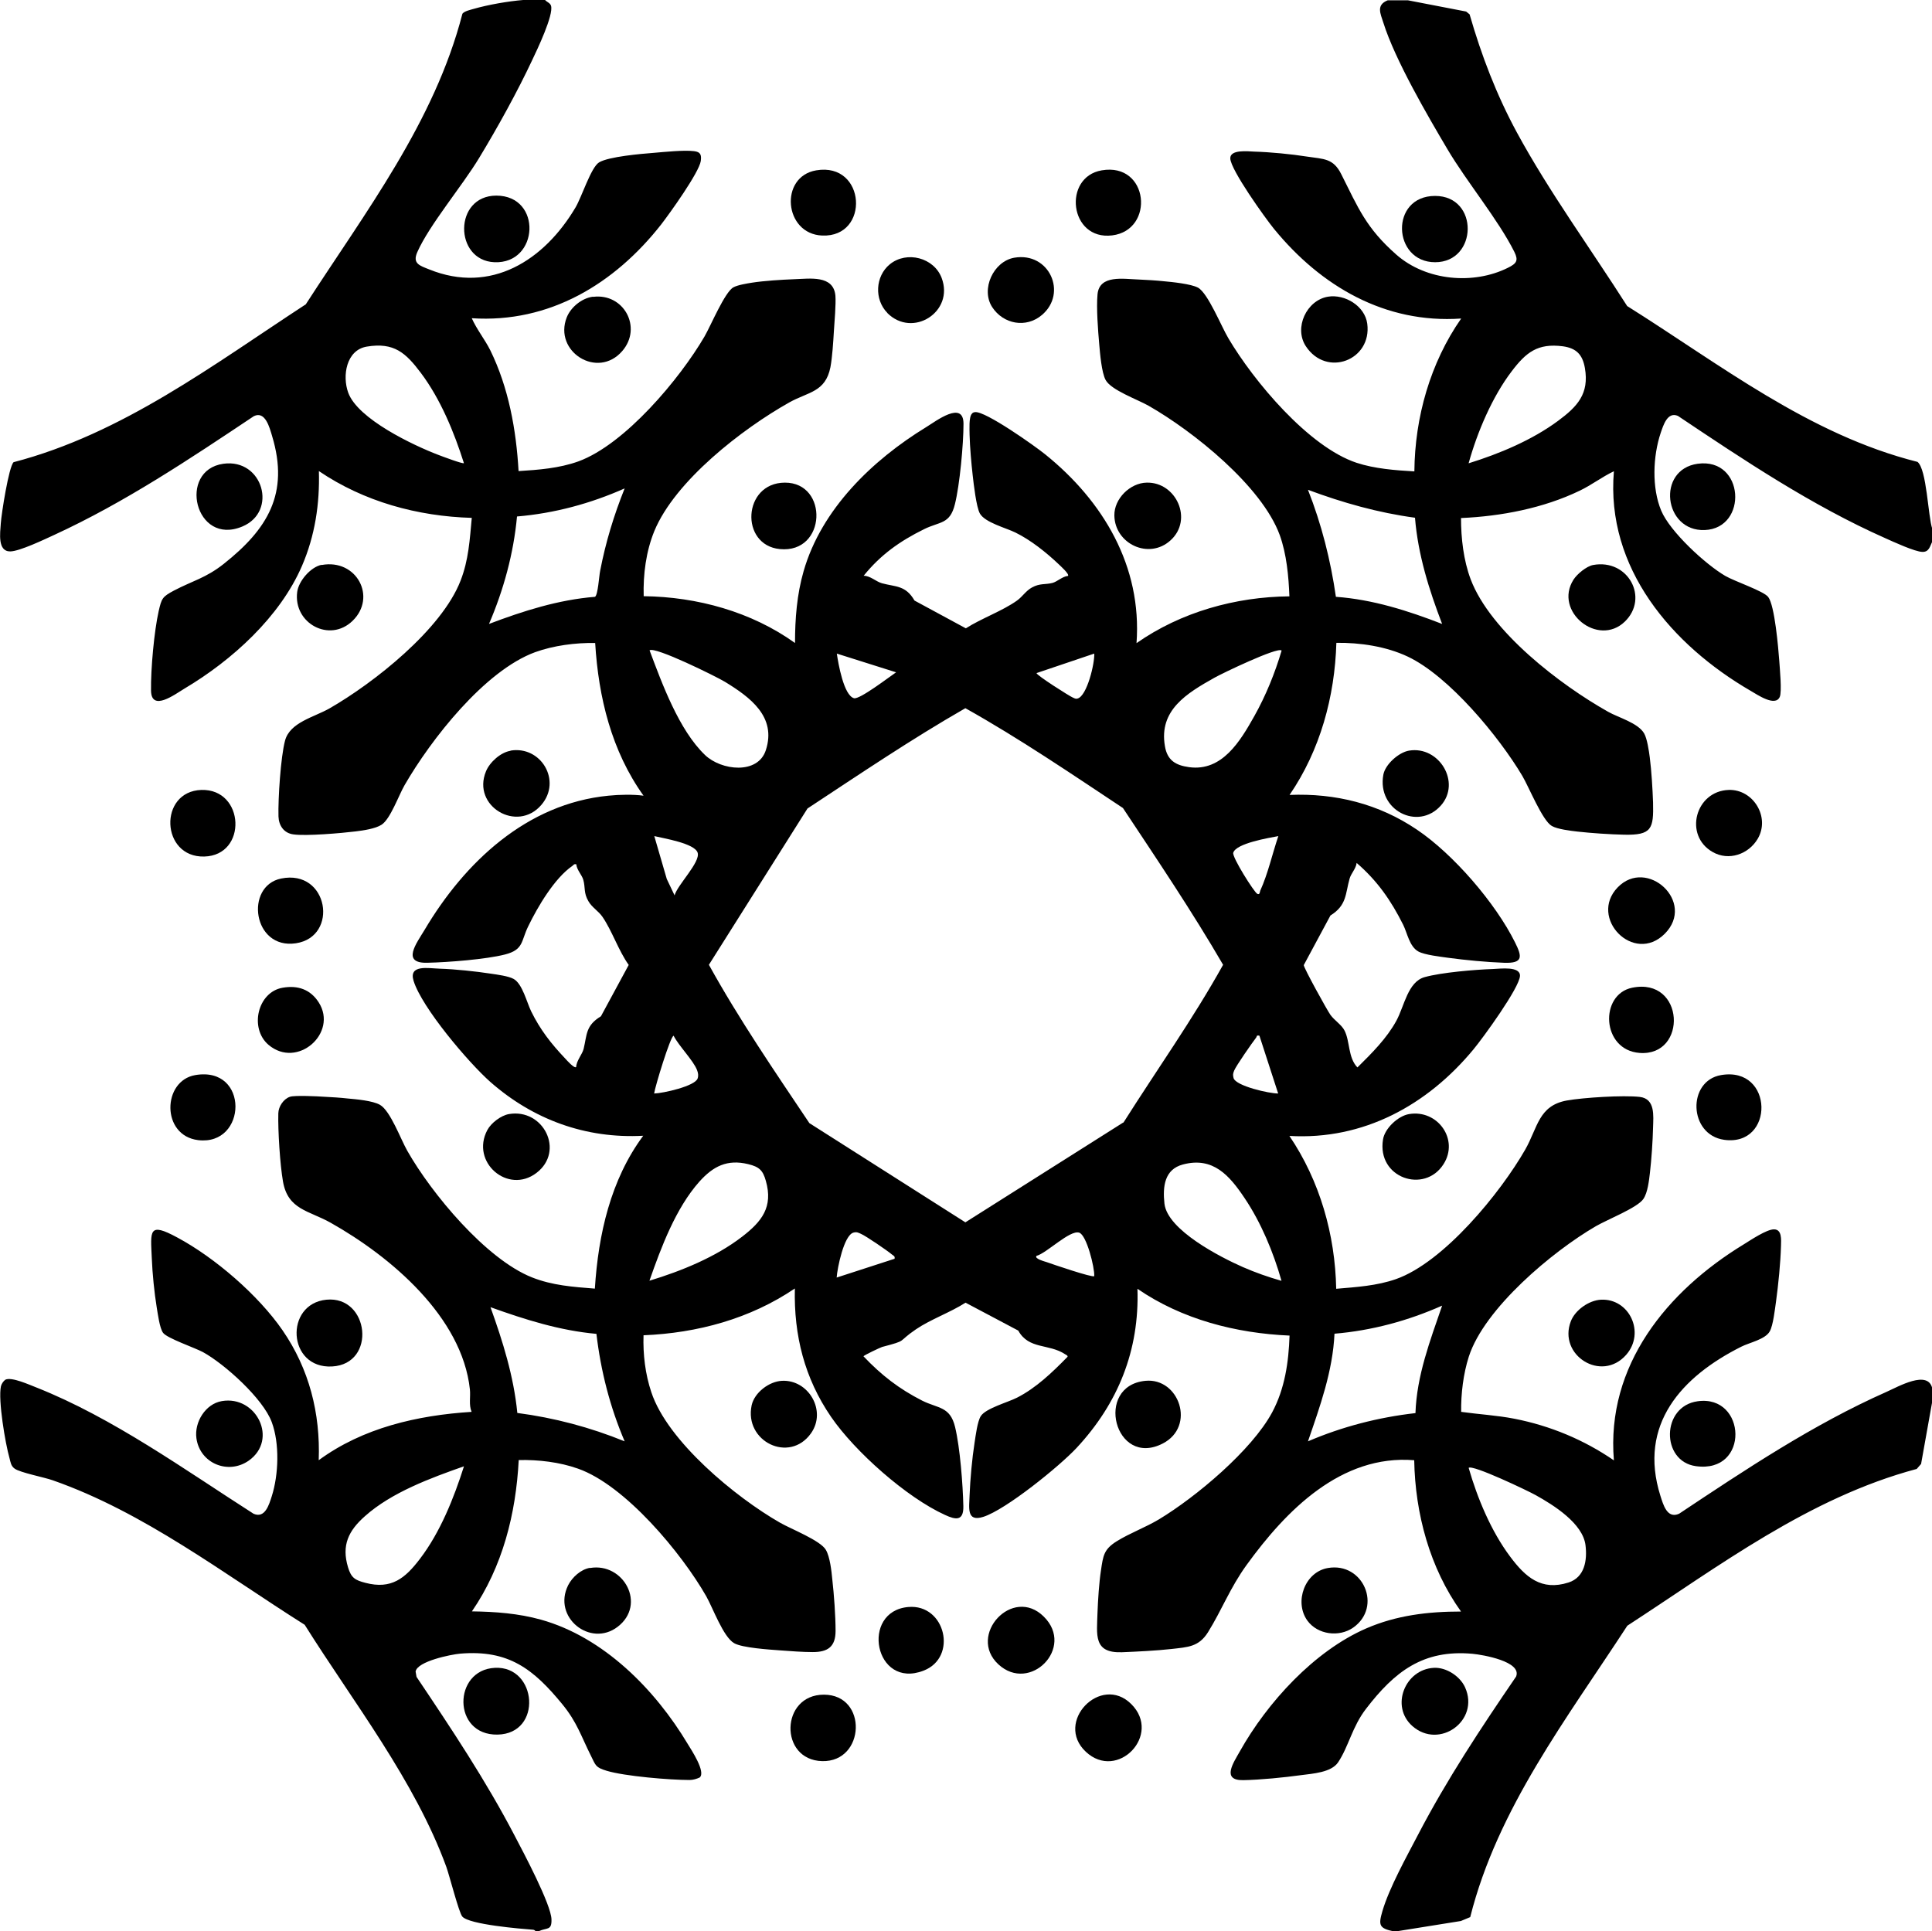 <?xml version="1.0" encoding="UTF-8"?>
<svg id="Layer_1" data-name="Layer 1" xmlns="http://www.w3.org/2000/svg" viewBox="0 0 123.84 123.8">
  <path d="M34.94,0c.11.13.33.19.38.37.18.58-.89,2.82-1.2,3.47-.96,2.05-2.24,4.36-3.41,6.29-1.08,1.79-3.19,4.29-3.96,6.03-.33.74.16.87.76,1.11,3.97,1.61,7.38-.59,9.38-3.97.4-.67.99-2.57,1.51-2.89.61-.37,2.7-.55,3.49-.61.7-.06,1.96-.19,2.6-.11.42.05.48.24.43.63-.11.74-1.99,3.36-2.54,4.07-2.98,3.8-7.16,6.34-12.14,6.01.32.72.84,1.36,1.19,2.06,1.17,2.39,1.66,5.09,1.81,7.74,1.29-.08,2.6-.18,3.83-.62,2.99-1.09,6.51-5.3,8.09-8.01.4-.69,1.3-2.85,1.85-3.15.27-.15.88-.25,1.2-.3.77-.12,1.9-.19,2.68-.22,1.01-.03,2.54-.29,2.66,1.06.04.51-.06,1.72-.1,2.3-.04.68-.1,1.63-.22,2.28-.32,1.61-1.43,1.58-2.64,2.26-2.99,1.68-7.32,5.02-8.65,8.25-.53,1.3-.72,2.77-.68,4.17,3.43.04,6.91,1,9.7,3,0-1.55.12-3.11.55-4.6,1.14-3.98,4.41-7.13,7.86-9.24.62-.38,2.39-1.74,2.39-.21,0,1.3-.24,3.91-.55,5.15-.32,1.31-.97,1.1-1.99,1.61-1.54.76-2.78,1.64-3.86,2.98.43,0,.78.37,1.17.48.88.24,1.52.12,2.09,1.11l3.29,1.78c.98-.63,2.36-1.12,3.28-1.78.35-.25.57-.63.96-.84.51-.28.83-.17,1.31-.29.31-.08.64-.42,1-.45.09-.13-.48-.63-.6-.75-.79-.75-1.79-1.55-2.77-2.03-.61-.3-1.95-.64-2.28-1.22-.23-.41-.4-1.9-.46-2.44-.09-.79-.18-1.81-.2-2.6,0-.33-.06-1.14.15-1.36.05-.07.12-.09.2-.1.66-.08,3.85,2.18,4.5,2.71,3.71,2.99,6.21,7.17,5.85,12.1,2.84-1.99,6.34-2.97,9.8-3-.05-1.29-.18-2.71-.62-3.93-1.15-3.14-5.55-6.66-8.41-8.29-.7-.4-2.4-1-2.75-1.65-.26-.48-.36-1.71-.41-2.29-.08-.91-.19-2.32-.11-3.2.12-1.28,1.67-.98,2.66-.95.47.02,1.13.06,1.59.11.55.05,1.74.17,2.19.41.64.35,1.5,2.5,1.95,3.25,1.62,2.74,5.14,6.96,8.22,7.98,1.16.38,2.48.48,3.7.55.03-3.47,1.02-6.96,3-9.8-4.89.34-9-2.08-12-5.75-.57-.7-2.77-3.77-2.8-4.51-.02-.59,1.11-.46,1.55-.44,1.02.03,2.37.16,3.38.32,1.06.16,1.67.1,2.18,1.12,1.1,2.19,1.6,3.46,3.53,5.16s4.96,1.94,7.15.85c.57-.28.69-.47.42-1.02-1.04-2.08-3.04-4.47-4.3-6.6s-3.35-5.71-4.1-8.1c-.19-.59-.47-1.13.28-1.43h1.3l3.73.72.22.18c.76,2.64,1.72,5.15,3.03,7.57,2.08,3.83,4.73,7.45,7.07,11.13,5.96,3.74,11.65,8.24,18.61,9.99.6.48.67,3.49.95,4.3v.8c-.15.3-.2.68-.63.67-.47,0-1.9-.66-2.41-.89-4.68-2.08-9.03-4.99-13.27-7.83-.67-.28-.93.6-1.1,1.09-.5,1.49-.58,3.52.03,4.98.56,1.35,2.84,3.45,4.11,4.19.6.35,2.46.97,2.75,1.35.42.54.65,3.29.71,4.09.03.48.18,1.99.03,2.32-.29.65-1.44-.15-1.86-.39-5.05-2.93-9.3-7.87-8.77-14.08-.76.36-1.44.89-2.2,1.25-2.32,1.12-5.04,1.64-7.6,1.75,0,1.29.16,2.71.62,3.93,1.27,3.35,5.75,6.77,8.81,8.49.65.37,1.92.71,2.31,1.39.19.33.31,1.14.36,1.54.11.86.18,2.03.21,2.89.04,1.68-.08,2.1-1.86,2.06-.91-.02-2.09-.1-2.99-.2-.43-.05-1.28-.15-1.64-.36-.6-.34-1.46-2.48-1.89-3.21-1.49-2.51-4.7-6.4-7.35-7.65-1.38-.65-3.05-.9-4.57-.88-.1,3.45-1.04,6.89-3,9.75,2.94-.12,5.72.57,8.17,2.23,2.33,1.57,5.03,4.7,6.28,7.22.45.9.55,1.36-.71,1.31-1.11-.04-2.48-.17-3.58-.32-.49-.07-1.49-.18-1.9-.4-.58-.32-.71-1.18-.98-1.72-.78-1.56-1.66-2.82-2.98-3.96-.04.36-.36.68-.45,1-.28.98-.17,1.71-1.23,2.37l-1.71,3.18c0,.18,1.5,2.9,1.71,3.19.25.35.72.64.9,1,.36.69.22,1.74.83,2.37.92-.91,1.88-1.86,2.5-3,.51-.94.73-2.49,1.81-2.79s3.21-.48,4.38-.52c.49-.02,1.75-.19,1.73.44-.03.76-2.38,3.99-2.98,4.71-2.95,3.57-7.05,5.83-11.8,5.55,1.95,2.88,2.93,6.32,3,9.8,1.29-.11,2.6-.19,3.83-.62,3.07-1.08,6.7-5.53,8.29-8.31.8-1.41.85-2.81,2.66-3.14,1.07-.19,3.62-.35,4.68-.23,1,.12.87,1.21.85,1.96-.02.87-.1,2.03-.2,2.9-.06.5-.14,1.27-.42,1.68-.37.56-2.33,1.33-3.05,1.75-2.77,1.61-7.14,5.26-8.14,8.36-.35,1.09-.51,2.39-.49,3.54,1.14.16,2.28.22,3.41.44,2.3.45,4.46,1.35,6.38,2.67-.51-6.09,3.41-10.85,8.31-13.84.44-.27,1.47-.97,1.95-.97.52,0,.46.66.45,1.06-.03,1.09-.17,2.49-.32,3.58-.07.48-.18,1.51-.4,1.9-.29.52-1.31.72-1.82.98-3.83,1.92-6.63,4.99-5.19,9.56.18.56.43,1.5,1.2,1.15,4.27-2.84,8.58-5.72,13.29-7.81.75-.33,2.68-1.45,2.94-.21v.8l-.72,4.03-.28.32c-6.9,1.84-12.66,6.22-18.55,10.05-3.85,5.92-8.32,11.71-10.07,18.68l-.6.25-4.18.67h-.1c-.97-.2-1.01-.4-.75-1.3.44-1.5,1.55-3.49,2.29-4.91,1.84-3.53,4.03-6.84,6.28-10.13.39-.97-2.15-1.4-2.79-1.46-3.17-.29-5,1.14-6.84,3.54-.88,1.15-1.1,2.4-1.78,3.42-.44.65-1.62.72-2.38.82-1.09.15-2.6.3-3.69.32-1.44.03-.62-1.14-.23-1.84,1.76-3.14,4.77-6.44,8.11-7.89,1.94-.84,3.96-1.08,6.07-1.08-2-2.79-2.94-6.28-3-9.7-4.69-.38-8.22,3.23-10.74,6.71-1.06,1.46-1.59,2.89-2.48,4.32-.59.94-1.29.95-2.33,1.07-.97.11-2.22.17-3.19.21-1.84.06-1.6-1.11-1.56-2.56.03-.79.1-1.9.22-2.68.14-.95.18-1.36,1.02-1.88s1.83-.88,2.7-1.4c2.37-1.43,5.94-4.42,7.25-6.85.82-1.53,1.06-3.22,1.12-4.93-3.45-.15-6.9-1.04-9.75-3,.13,3.95-1.24,7.34-3.9,10.2-1.09,1.17-4.53,3.96-5.98,4.42-1.1.35-.9-.6-.88-1.38.04-1.03.16-2.36.32-3.38.07-.44.18-1.36.4-1.7.32-.5,1.76-.89,2.32-1.18,1.22-.62,2.26-1.62,3.21-2.59.1-.08-.05-.15-.12-.19-1.05-.7-2.33-.29-3.01-1.52l-3.38-1.79c-.96.62-2.26,1.08-3.18,1.71-1.25.85-.47.68-2.17,1.13-.1.03-1.19.54-1.19.6,1.15,1.21,2.27,2.08,3.76,2.84,1.02.51,1.79.36,2.11,1.69s.5,3.71.53,5.08c.02.97-.5.87-1.17.56-2.47-1.12-5.78-4.06-7.31-6.29-1.7-2.48-2.39-5.22-2.32-8.23-2.86,1.94-6.25,2.86-9.7,3-.04,1.22.11,2.49.5,3.65,1.04,3.15,5.41,6.74,8.24,8.36.71.41,2.6,1.14,2.95,1.75.26.45.36,1.35.41,1.89.11.96.21,2.34.21,3.3,0,1.02-.5,1.36-1.46,1.36-.61,0-1.47-.06-2.1-.11-.67-.05-2.42-.16-2.94-.46-.7-.4-1.36-2.25-1.79-3.01-1.57-2.75-5.18-7.11-8.22-8.18-1.18-.42-2.55-.58-3.8-.55-.18,3.45-1.03,6.83-3,9.7,1.5.02,2.98.13,4.42.53,4.02,1.12,7.33,4.48,9.42,7.98.23.38,1.17,1.79.76,2.14-.2.09-.42.16-.65.16-1.26,0-4.15-.24-5.31-.59-.73-.22-.7-.34-1.02-.98-.63-1.26-.88-2.13-1.82-3.28-1.86-2.27-3.45-3.51-6.55-3.25-.58.05-2.76.49-2.86,1.15l.06.34c2.23,3.32,4.45,6.65,6.3,10.2.54,1.03,2.33,4.39,2.35,5.35.02.73-.29.51-.81.75-.07,0-.13,0-.2,0-.02,0-.08-.09-.16-.09-.78-.06-4.12-.33-4.55-.85-.22-.27-.81-2.59-1.02-3.18-2.03-5.55-5.96-10.55-9.08-15.52-5.19-3.27-10.29-7.21-16.14-9.26-.56-.2-2.09-.49-2.45-.75-.24-.17-.26-.41-.33-.67-.27-.94-.74-3.73-.55-4.61.04-.16.15-.32.28-.42.41-.2,1.55.33,2,.5,4.89,1.94,9.5,5.27,13.91,8.09.74.33,1-.59,1.17-1.12.44-1.38.51-3.38,0-4.75-.55-1.5-3.01-3.72-4.41-4.49-.52-.28-2.31-.89-2.56-1.24-.22-.31-.33-1.2-.4-1.6-.16-.98-.28-2.19-.32-3.18-.08-1.77-.22-2.33,1.63-1.33,2.41,1.29,5.2,3.7,6.75,5.95,1.71,2.48,2.43,5.32,2.32,8.33,2.83-2.08,6.33-2.88,9.8-3.1-.19-.45-.06-.95-.11-1.44-.5-4.65-5.07-8.51-8.92-10.68-1.4-.79-2.74-.83-3.06-2.64-.19-1.08-.33-3.28-.3-4.38.01-.43.33-.92.75-1.06.3-.1,1.78-.03,2.19,0,.45.02,1.05.06,1.49.11.56.05,1.62.14,2.09.41.67.39,1.33,2.22,1.75,2.95,1.55,2.73,5.04,6.94,7.99,8.11,1.31.52,2.64.61,4.03.72.22-3.47,1.01-6.98,3.1-9.8-3.69.2-7.06-1.04-9.8-3.45-1.4-1.24-4.38-4.75-4.92-6.48-.33-1.07.96-.8,1.68-.78.99.03,2.3.17,3.28.32.4.06,1.12.15,1.46.34.56.32.84,1.51,1.12,2.08.58,1.18,1.28,2.07,2.18,3.02.11.12.57.64.7.55.02-.42.39-.81.48-1.17.22-.91.12-1.49,1.11-2.09l1.78-3.29c-.65-.91-1.07-2.19-1.68-3.08-.25-.37-.68-.61-.9-1-.32-.54-.19-.87-.33-1.37-.08-.31-.42-.64-.45-1-.15-.04-.17.04-.25.1-1.15.79-2.23,2.63-2.83,3.87-.47.95-.28,1.5-1.49,1.81s-3.63.5-4.97.53c-1.7.05-.7-1.25-.19-2.1,2.57-4.34,6.55-8.1,11.79-8.61.69-.07,1.58-.09,2.25,0-2.05-2.86-2.89-6.31-3.1-9.79-1.26-.02-2.66.16-3.85.59-3.24,1.19-6.68,5.6-8.37,8.53-.37.64-.91,2.17-1.47,2.53-.4.26-1.18.37-1.67.43-.89.11-3.18.31-3.99.19-.6-.08-.93-.56-.95-1.15-.03-1.13.14-3.8.42-4.86.31-1.17,1.85-1.5,2.84-2.06,2.86-1.64,7.2-5.07,8.41-8.19.52-1.33.59-2.63.72-4.03-3.48-.1-6.91-1.04-9.8-3,.06,2.1-.25,4.14-1.08,6.07-1.42,3.29-4.5,6.07-7.53,7.87-.63.38-2.13,1.51-2.15.13s.2-3.8.49-5.09c.19-.82.23-.92.98-1.32,1.2-.63,2.04-.8,3.19-1.71,2.8-2.22,4.22-4.5,3.1-8.2-.16-.54-.44-1.63-1.17-1.27-4.12,2.75-8.27,5.53-12.79,7.61-.63.29-2.22,1.05-2.82,1.06-.83.01-.65-1.18-.61-1.79s.51-3.63.82-3.93c6.98-1.82,12.8-6.25,18.73-10.12,3.82-5.92,8.25-11.69,10.04-18.63.13-.17.52-.25.72-.31.94-.27,2.21-.49,3.18-.57h1.4ZM29.74,29.7c-.63-1.99-1.5-4.11-2.76-5.79-.97-1.29-1.72-1.98-3.47-1.69-1.32.22-1.58,1.88-1.19,2.95.61,1.69,4.17,3.38,5.8,4,.21.08,1.56.59,1.62.52ZM94.14,29.7c1.97-.61,4.07-1.49,5.73-2.72,1.23-.91,2.01-1.73,1.72-3.39-.15-.86-.55-1.27-1.41-1.39-1.62-.21-2.36.39-3.28,1.6-1.25,1.64-2.21,3.91-2.76,5.89ZM31.34,40c2.19-.83,4.44-1.55,6.8-1.74.19-.12.26-1.34.33-1.67.35-1.82.88-3.56,1.57-5.28-2.18.97-4.51,1.6-6.9,1.8-.22,2.38-.86,4.71-1.8,6.9ZM92.44,40c-.84-2.19-1.55-4.45-1.74-6.81-2.37-.32-4.63-.96-6.86-1.79.87,2.21,1.45,4.5,1.79,6.86,2.36.17,4.62.89,6.81,1.74ZM41.64,41.7c.8,2.13,1.88,5.1,3.55,6.7,1.04,1,3.39,1.27,3.9-.31.7-2.15-1.02-3.4-2.62-4.38-.58-.35-4.49-2.28-4.83-2.02ZM82.14,41.7c-.26-.23-3.79,1.46-4.3,1.75-1.76.99-3.57,2.07-3.17,4.38.15.91.68,1.23,1.55,1.35,2.12.29,3.28-1.67,4.18-3.27.74-1.32,1.32-2.75,1.75-4.2ZM57.44,43.1l-3.8-1.2c.09.62.44,2.68,1.1,2.86.36.1,2.28-1.38,2.7-1.66ZM70.14,41.9l-3.7,1.25c0,.14,2.13,1.49,2.33,1.57.1.04.17.1.3.06.61-.16,1.11-2.28,1.07-2.89ZM72.01,71.97c2.13-3.37,4.45-6.63,6.39-10.12-2-3.44-4.22-6.73-6.42-10.05-3.32-2.2-6.62-4.45-10.1-6.4-3.47,1.99-6.78,4.23-10.12,6.43l-6.32,10.02c1.94,3.51,4.21,6.82,6.44,10.15l10,6.36,10.12-6.4ZM43.24,57.4c.18-.67,1.66-2.12,1.48-2.73s-2.21-.93-2.78-1.07l.8,2.75.5,1.05ZM81.94,53.6c-.58.11-2.72.46-2.89,1.07-.08.28,1.34,2.53,1.54,2.63.17.08.16-.12.19-.2.5-1.1.77-2.35,1.16-3.5ZM41.94,70.1c.54-.01,2.63-.47,2.78-.97.06-.18.03-.35-.04-.53-.23-.61-1.18-1.56-1.5-2.2-.2,0-1.2,3.29-1.25,3.7ZM80.74,66.4c-.23-.06-.16.05-.23.13-.25.32-1.28,1.8-1.4,2.1-.08.2-.09.27-.04.48.14.51,2.31,1,2.86.99l-1.2-3.7ZM41.64,82.1c2.04-.62,4.23-1.51,5.93-2.82,1.26-.97,2-1.9,1.52-3.58-.19-.68-.43-.9-1.13-1.07-1.35-.33-2.25.14-3.13,1.12-1.52,1.71-2.45,4.21-3.2,6.35ZM82.14,82.1c-.51-1.81-1.31-3.73-2.36-5.29-.97-1.45-2.02-2.67-3.95-2.16-1.19.31-1.31,1.42-1.19,2.51.19,1.7,3.6,3.44,5.03,4.07.8.35,1.63.64,2.47.88ZM57.34,80.7c.04-.18-.06-.19-.17-.28-.28-.24-1.67-1.19-1.98-1.32-.18-.08-.27-.14-.49-.08-.61.18-1.03,2.28-1.07,2.88l3.7-1.2ZM70.14,81.8c.03-.53-.49-2.64-.97-2.78-.6-.18-2.07,1.31-2.73,1.49-.16.18.53.36.65.4.36.13,2.94,1.01,3.05.9ZM90.73,90.59c.08-2.4.94-4.65,1.71-6.89-2.18.97-4.51,1.6-6.9,1.8-.11,2.4-.93,4.66-1.7,6.9,2.19-.94,4.51-1.54,6.89-1.81ZM38.23,85.51c-2.35-.21-4.59-.92-6.79-1.71.79,2.2,1.49,4.43,1.72,6.78,2.37.31,4.67.92,6.88,1.82-.94-2.2-1.53-4.51-1.81-6.89ZM29.74,94c-2.13.75-4.64,1.67-6.35,3.2-1.05.93-1.51,1.86-1.08,3.28.2.67.45.82,1.11.99,1.67.44,2.55-.29,3.5-1.54,1.3-1.7,2.18-3.91,2.82-5.93ZM94.14,94.1c.56,1.95,1.44,4.06,2.66,5.69.97,1.3,1.99,2.22,3.74,1.66,1.03-.33,1.21-1.41,1.09-2.39-.17-1.4-2.04-2.57-3.19-3.21-.5-.28-4.06-1.98-4.3-1.75Z"/>
  <path d="M14.32,29.73c2.53-.35,3.5,3.06,1.22,4.02-3.05,1.29-4.17-3.61-1.22-4.02Z"/>
  <path d="M14.22,89.82c2.21-.38,3.64,2.47,1.72,3.82-1.32.92-3.13.17-3.35-1.44-.14-1.02.57-2.2,1.63-2.38Z"/>
  <path d="M32.72,48.12c1.95-.33,3.31,1.93,1.98,3.48-1.55,1.81-4.47.08-3.55-2.15.24-.59.94-1.22,1.58-1.32Z"/>
  <path d="M32.62,71.42c2.21-.38,3.6,2.37,1.77,3.77s-4.25-.69-3.15-2.75c.24-.45.87-.93,1.38-1.02Z"/>
  <path d="M20.92,83.32c2.75-.27,3.24,4.12.37,4.28s-3.07-4.01-.37-4.28Z"/>
  <path d="M20.62,36.22c2.24-.41,3.55,2.06,1.98,3.58-1.47,1.43-3.81.16-3.55-1.85.09-.7.86-1.6,1.56-1.74Z"/>
  <path d="M12.52,68.92c3.47-.59,3.33,4.55.18,4.17-2.38-.29-2.3-3.81-.18-4.17Z"/>
  <path d="M12.91,50.64c2.78-.08,2.97,4.2.18,4.27s-2.94-4.18-.18-4.27Z"/>
  <path d="M18.12,63.32c.97-.17,1.78.11,2.31.94,1.25,1.96-1.37,4.29-3.22,2.72-1.24-1.06-.7-3.39.91-3.66Z"/>
  <path d="M18.02,56.32c3.04-.62,3.72,3.73.95,4.15s-3.3-3.67-.95-4.15Z"/>
  <path d="M91.92,106.92c.79-.04,1.67.54,1.99,1.25.96,2.13-1.65,4.01-3.38,2.48-1.43-1.27-.46-3.64,1.38-3.73Z"/>
  <path d="M73.42,88.52c2.16-.21,3.25,2.92,1.11,4.02-3.08,1.58-4.41-3.7-1.11-4.02Z"/>
  <path d="M31.72,106.92c2.72-.14,3.08,4.23.17,4.28s-2.86-4.15-.17-4.28Z"/>
  <path d="M50.12,88.52c1.71-.09,2.89,1.93,1.86,3.37-1.38,1.94-4.29.52-3.8-1.8.18-.82,1.12-1.53,1.94-1.57Z"/>
  <path d="M37.82,100.52c2.15-.37,3.64,2.34,1.77,3.77-1.75,1.34-4.2-.61-3.17-2.67.26-.51.81-1.01,1.39-1.11Z"/>
  <path d="M85.12,100.52c2.27-.39,3.5,2.5,1.62,3.82-.9.63-2.28.46-2.94-.45-.86-1.2-.16-3.12,1.32-3.37Z"/>
  <path d="M58.22,103.02c2.38-.21,3.19,3.23.98,4.08-3.15,1.22-4.07-3.81-.98-4.08Z"/>
  <path d="M66.91,103.64c2.01,1.99-.89,4.92-2.91,3.06s.91-5.06,2.91-3.06Z"/>
  <path d="M72.51,109.24c1.99,1.97-.88,4.96-2.91,3.06s.96-5,2.91-3.06Z"/>
  <path d="M52.81,108.64c2.83,0,2.66,4.33-.11,4.26s-2.68-4.26.11-4.26Z"/>
  <path d="M108.82,29.73c3.01-.41,3.24,4.14.45,4.25-2.63.1-3.1-3.88-.45-4.25Z"/>
  <path d="M102.62,83.32c1.82-.09,2.86,2.11,1.62,3.53-1.59,1.81-4.39.02-3.55-2.15.28-.72,1.16-1.34,1.93-1.38Z"/>
  <path d="M108.82,89.83c3.13-.44,3.36,4.65-.12,4.16-2.24-.31-2.22-3.84.12-4.16Z"/>
  <path d="M102.12,36.22c2.24-.41,3.6,2.11,2.03,3.63-1.72,1.66-4.58-.66-3.29-2.69.23-.36.83-.86,1.26-.94Z"/>
  <path d="M90.32,48.12c1.93-.32,3.36,2.05,2.03,3.53-1.47,1.63-4.09.28-3.68-1.98.12-.67.99-1.44,1.65-1.55Z"/>
  <path d="M90.32,71.42c1.83-.31,3.22,1.63,2.21,3.21-1.22,1.92-4.28.89-3.88-1.58.11-.71.96-1.51,1.67-1.63Z"/>
  <path d="M110.32,68.92c3.39-.58,3.44,4.6.2,4.15-2.29-.32-2.38-3.78-.2-4.15Z"/>
  <path d="M110.81,50.64c1.58-.05,2.67,1.75,1.86,3.13-.59,1-1.86,1.44-2.89.85-1.87-1.06-1.11-3.92,1.04-3.98Z"/>
  <path d="M104.62,63.32c3.38-.69,3.57,4.41.48,4.18-2.45-.18-2.59-3.75-.48-4.18Z"/>
  <path d="M106.71,59.86c-1.99,1.99-4.9-1.02-3.02-2.97s5.04.94,3.02,2.97Z"/>
  <path d="M31.81,12.54c2.96,0,2.75,4.39-.12,4.27-2.59-.11-2.62-4.26.12-4.27Z"/>
  <path d="M38.02,19.03c1.96-.25,3.17,1.96,1.87,3.47-1.58,1.84-4.43.04-3.56-2.16.26-.65.97-1.23,1.68-1.32Z"/>
  <path d="M91.99,12.56c2.83,0,2.74,4.25,0,4.25s-2.92-4.25,0-4.25Z"/>
  <path d="M73.51,30.94c1.88-.04,2.99,2.37,1.52,3.7-1.38,1.26-3.57.23-3.6-1.59-.02-1.08,1.01-2.09,2.07-2.11Z"/>
  <path d="M50.31,30.94c2.81-.01,2.68,4.55-.32,4.26-2.58-.25-2.39-4.25.32-4.26Z"/>
  <path d="M85.12,19.02c1.09-.18,2.37.6,2.52,1.73.31,2.34-2.61,3.47-3.94,1.44-.77-1.18.05-2.94,1.42-3.17Z"/>
  <path d="M52.32,10.92c3.2-.54,3.46,4.31.38,4.18-2.45-.1-2.76-3.78-.38-4.18Z"/>
  <path d="M65.02,16.52c2.24-.38,3.42,2.27,1.77,3.67-1.02.87-2.48.59-3.19-.5-.75-1.15.08-2.94,1.42-3.17Z"/>
  <path d="M56.88,20.06c-.85-.86-.78-2.35.16-3.12,1.09-.88,2.83-.42,3.32.88.82,2.17-1.86,3.88-3.49,2.24Z"/>
  <path d="M70.62,10.92c3.03-.52,3.42,3.83.67,4.17s-3.19-3.74-.67-4.17Z"/>
</svg>